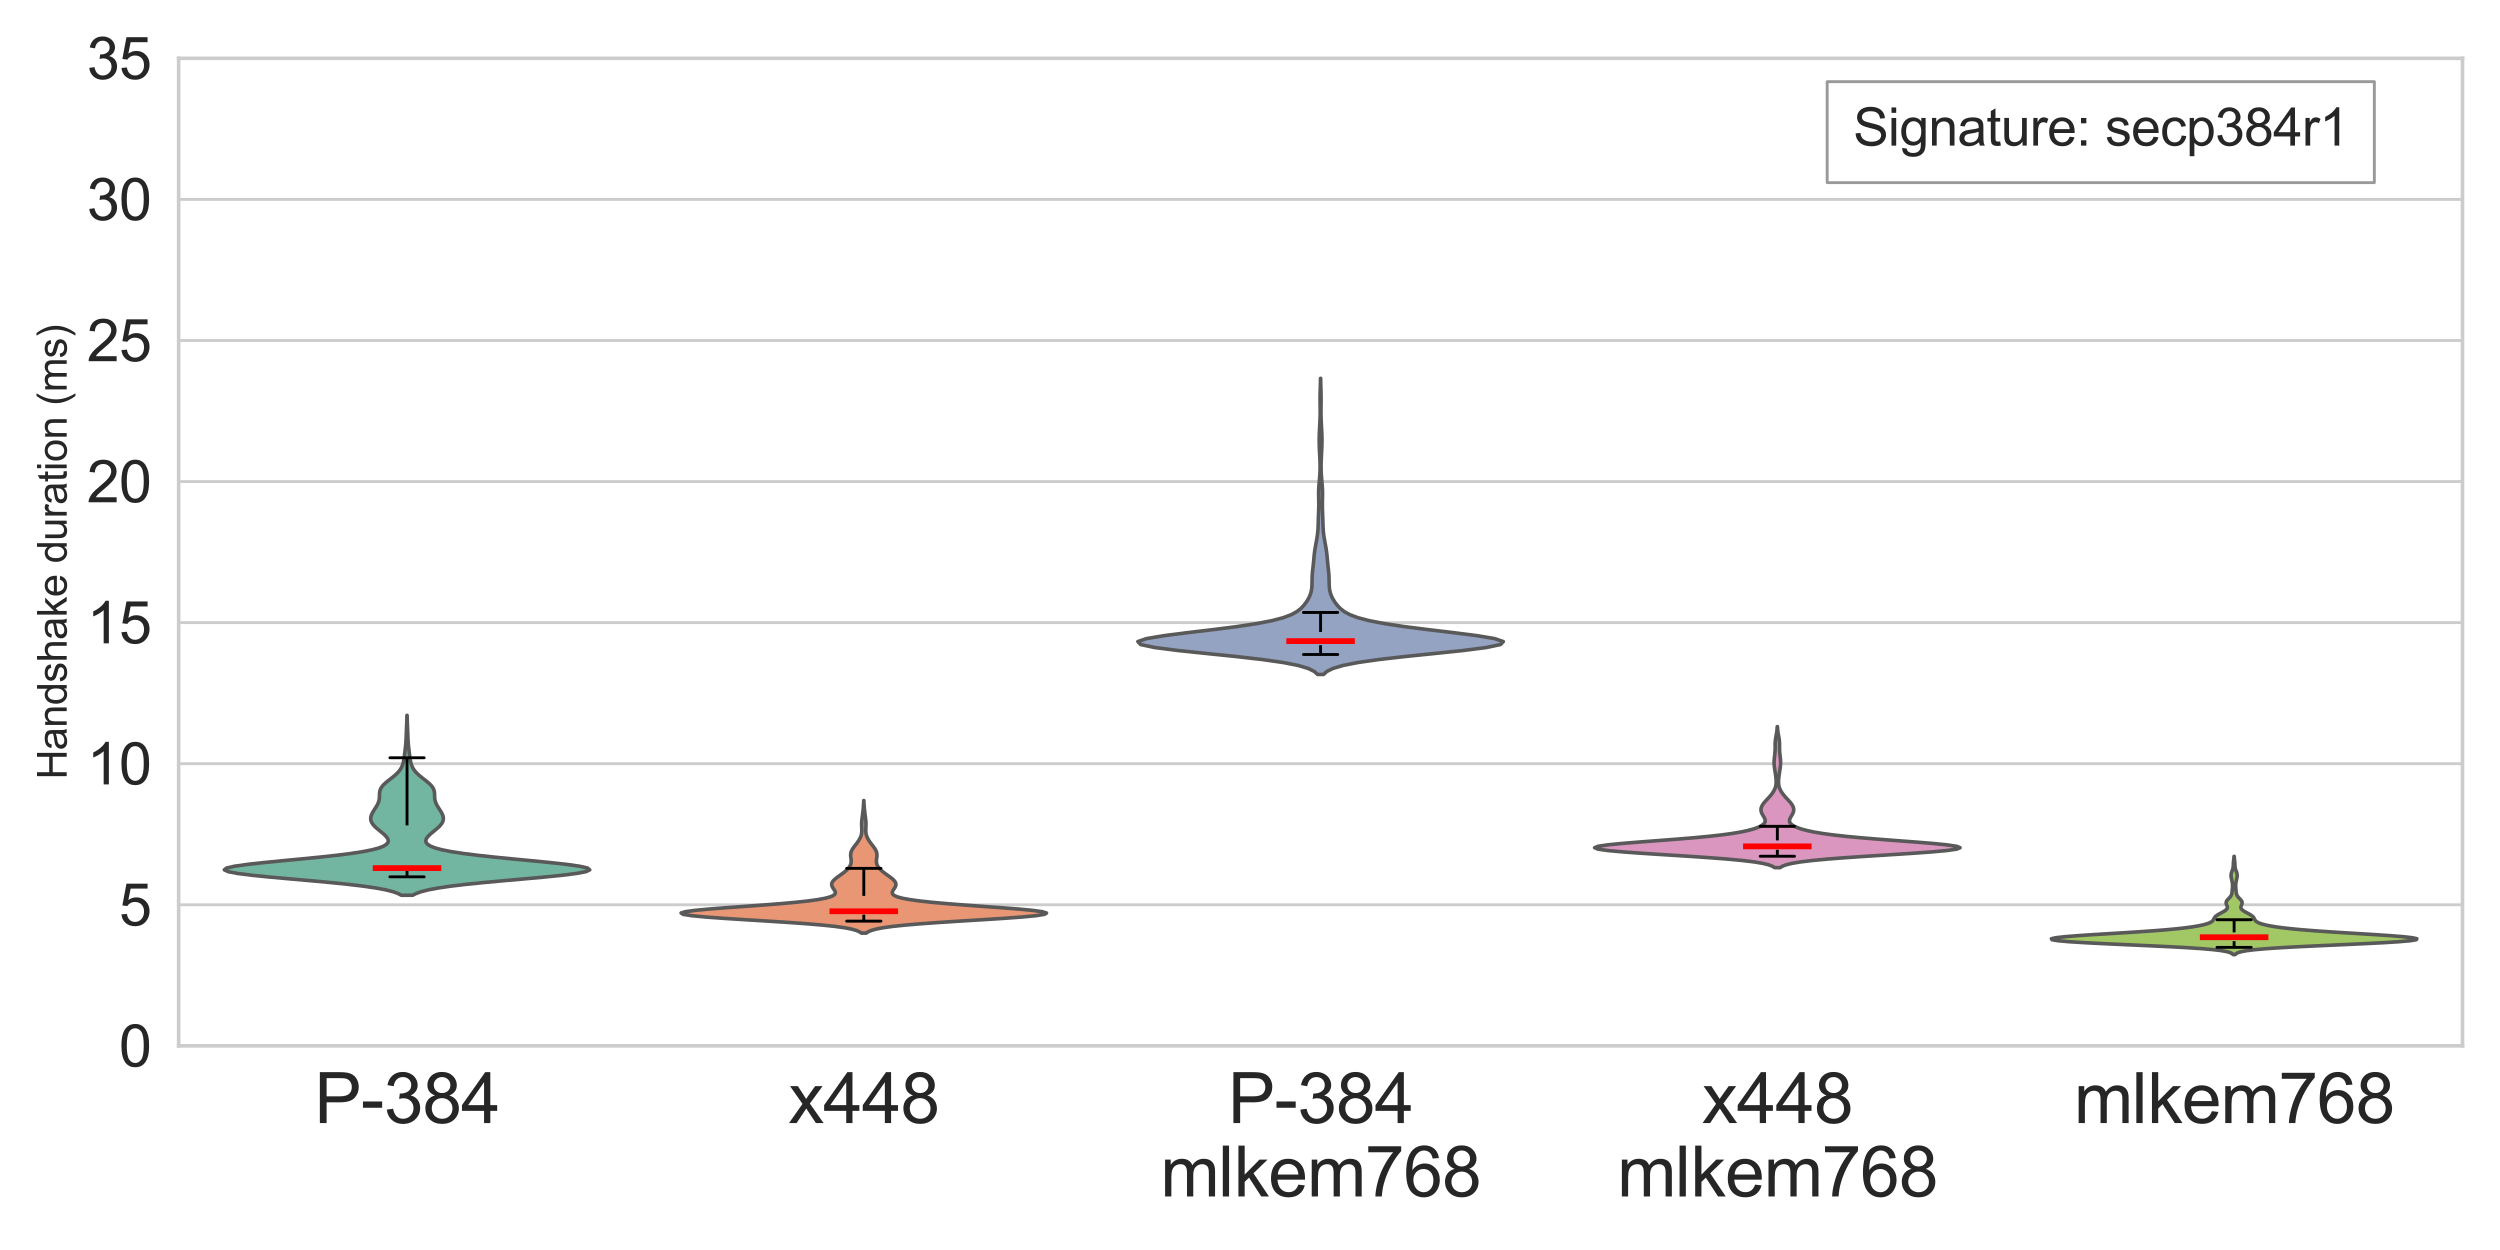 <?xml version="1.0" encoding="utf-8" standalone="no"?>
<!DOCTYPE svg PUBLIC "-//W3C//DTD SVG 1.1//EN"
  "http://www.w3.org/Graphics/SVG/1.1/DTD/svg11.dtd">
<svg xmlns:xlink="http://www.w3.org/1999/xlink" width="864pt" height="432pt" viewBox="0 0 864 432" xmlns="http://www.w3.org/2000/svg" version="1.1">
 <defs>
  <style type="text/css">*{stroke-linejoin: round; stroke-linecap: butt}</style>
 </defs>
 <g id="figure_1">
  <g id="patch_1">
   <path d="M 0 432 
L 864 432 
L 864 0 
L 0 0 
z
" style="fill: #ffffff"/>
  </g>
  <g id="axes_1">
   <g id="patch_2">
    <path d="M 61.74 361.444 
L 851.04 361.444 
L 851.04 20.16 
L 61.74 20.16 
z
" style="fill: #ffffff"/>
   </g>
   <g id="matplotlib.axis_1">
    <g id="xtick_1">
     <g id="text_1">
      <!-- P-384 -->
      <g style="fill: #262626" transform="translate(108.651 388.123) scale(0.24 -0.24)">
       <defs>
        <path id="ArialMT-50" d="M 494 0 
L 494 4581 
L 2222 4581 
Q 2678 4581 2919 4538 
Q 3256 4481 3484 4323 
Q 3713 4166 3852 3881 
Q 3991 3597 3991 3256 
Q 3991 2672 3619 2267 
Q 3247 1863 2275 1863 
L 1100 1863 
L 1100 0 
L 494 0 
z
M 1100 2403 
L 2284 2403 
Q 2872 2403 3119 2622 
Q 3366 2841 3366 3238 
Q 3366 3525 3220 3729 
Q 3075 3934 2838 4000 
Q 2684 4041 2272 4041 
L 1100 4041 
L 1100 2403 
z
" transform="scale(0.016)"/>
        <path id="ArialMT-2d" d="M 203 1375 
L 203 1941 
L 1931 1941 
L 1931 1375 
L 203 1375 
z
" transform="scale(0.016)"/>
        <path id="ArialMT-33" d="M 269 1209 
L 831 1284 
Q 928 806 1161 595 
Q 1394 384 1728 384 
Q 2125 384 2398 659 
Q 2672 934 2672 1341 
Q 2672 1728 2419 1979 
Q 2166 2231 1775 2231 
Q 1616 2231 1378 2169 
L 1441 2663 
Q 1497 2656 1531 2656 
Q 1891 2656 2178 2843 
Q 2466 3031 2466 3422 
Q 2466 3731 2256 3934 
Q 2047 4138 1716 4138 
Q 1388 4138 1169 3931 
Q 950 3725 888 3313 
L 325 3413 
Q 428 3978 793 4289 
Q 1159 4600 1703 4600 
Q 2078 4600 2393 4439 
Q 2709 4278 2876 4000 
Q 3044 3722 3044 3409 
Q 3044 3113 2884 2869 
Q 2725 2625 2413 2481 
Q 2819 2388 3044 2092 
Q 3269 1797 3269 1353 
Q 3269 753 2831 336 
Q 2394 -81 1725 -81 
Q 1122 -81 723 278 
Q 325 638 269 1209 
z
" transform="scale(0.016)"/>
        <path id="ArialMT-38" d="M 1131 2484 
Q 781 2613 612 2850 
Q 444 3088 444 3419 
Q 444 3919 803 4259 
Q 1163 4600 1759 4600 
Q 2359 4600 2725 4251 
Q 3091 3903 3091 3403 
Q 3091 3084 2923 2848 
Q 2756 2613 2416 2484 
Q 2838 2347 3058 2040 
Q 3278 1734 3278 1309 
Q 3278 722 2862 322 
Q 2447 -78 1769 -78 
Q 1091 -78 675 323 
Q 259 725 259 1325 
Q 259 1772 486 2073 
Q 713 2375 1131 2484 
z
M 1019 3438 
Q 1019 3113 1228 2906 
Q 1438 2700 1772 2700 
Q 2097 2700 2305 2904 
Q 2513 3109 2513 3406 
Q 2513 3716 2298 3927 
Q 2084 4138 1766 4138 
Q 1444 4138 1231 3931 
Q 1019 3725 1019 3438 
z
M 838 1322 
Q 838 1081 952 856 
Q 1066 631 1291 507 
Q 1516 384 1775 384 
Q 2178 384 2440 643 
Q 2703 903 2703 1303 
Q 2703 1709 2433 1975 
Q 2163 2241 1756 2241 
Q 1359 2241 1098 1978 
Q 838 1716 838 1322 
z
" transform="scale(0.016)"/>
        <path id="ArialMT-34" d="M 2069 0 
L 2069 1097 
L 81 1097 
L 81 1613 
L 2172 4581 
L 2631 4581 
L 2631 1613 
L 3250 1613 
L 3250 1097 
L 2631 1097 
L 2631 0 
L 2069 0 
z
M 2069 1613 
L 2069 3678 
L 634 1613 
L 2069 1613 
z
" transform="scale(0.016)"/>
       </defs>
       <use xlink:href="#ArialMT-50"/>
       <use xlink:href="#ArialMT-2d" transform="translate(66.699 0)"/>
       <use xlink:href="#ArialMT-33" transform="translate(100 0)"/>
       <use xlink:href="#ArialMT-38" transform="translate(155.615 0)"/>
       <use xlink:href="#ArialMT-34" transform="translate(211.23 0)"/>
      </g>
     </g>
    </g>
    <g id="xtick_2">
     <g id="text_2">
      <!-- x448 -->
      <g style="fill: #262626" transform="translate(272.511 388.123) scale(0.24 -0.24)">
       <defs>
        <path id="ArialMT-78" d="M 47 0 
L 1259 1725 
L 138 3319 
L 841 3319 
L 1350 2541 
Q 1494 2319 1581 2169 
Q 1719 2375 1834 2534 
L 2394 3319 
L 3066 3319 
L 1919 1756 
L 3153 0 
L 2463 0 
L 1781 1031 
L 1600 1309 
L 728 0 
L 47 0 
z
" transform="scale(0.016)"/>
       </defs>
       <use xlink:href="#ArialMT-78"/>
       <use xlink:href="#ArialMT-34" transform="translate(50 0)"/>
       <use xlink:href="#ArialMT-34" transform="translate(105.615 0)"/>
       <use xlink:href="#ArialMT-38" transform="translate(161.23 0)"/>
      </g>
     </g>
    </g>
    <g id="xtick_3">
     <g id="text_3">
      <!-- P-384 -->
      <g style="fill: #262626" transform="translate(424.371 388.123) scale(0.24 -0.24)">
       <use xlink:href="#ArialMT-50"/>
       <use xlink:href="#ArialMT-2d" transform="translate(66.699 0)"/>
       <use xlink:href="#ArialMT-33" transform="translate(100 0)"/>
       <use xlink:href="#ArialMT-38" transform="translate(155.615 0)"/>
       <use xlink:href="#ArialMT-34" transform="translate(211.23 0)"/>
      </g>
      <!-- mlkem768 -->
      <g style="fill: #262626" transform="translate(401.04 413.507) scale(0.24 -0.24)">
       <defs>
        <path id="ArialMT-6d" d="M 422 0 
L 422 3319 
L 925 3319 
L 925 2853 
Q 1081 3097 1340 3245 
Q 1600 3394 1931 3394 
Q 2300 3394 2536 3241 
Q 2772 3088 2869 2813 
Q 3263 3394 3894 3394 
Q 4388 3394 4653 3120 
Q 4919 2847 4919 2278 
L 4919 0 
L 4359 0 
L 4359 2091 
Q 4359 2428 4304 2576 
Q 4250 2725 4106 2815 
Q 3963 2906 3769 2906 
Q 3419 2906 3187 2673 
Q 2956 2441 2956 1928 
L 2956 0 
L 2394 0 
L 2394 2156 
Q 2394 2531 2256 2718 
Q 2119 2906 1806 2906 
Q 1569 2906 1367 2781 
Q 1166 2656 1075 2415 
Q 984 2175 984 1722 
L 984 0 
L 422 0 
z
" transform="scale(0.016)"/>
        <path id="ArialMT-6c" d="M 409 0 
L 409 4581 
L 972 4581 
L 972 0 
L 409 0 
z
" transform="scale(0.016)"/>
        <path id="ArialMT-6b" d="M 425 0 
L 425 4581 
L 988 4581 
L 988 1969 
L 2319 3319 
L 3047 3319 
L 1778 2088 
L 3175 0 
L 2481 0 
L 1384 1697 
L 988 1316 
L 988 0 
L 425 0 
z
" transform="scale(0.016)"/>
        <path id="ArialMT-65" d="M 2694 1069 
L 3275 997 
Q 3138 488 2766 206 
Q 2394 -75 1816 -75 
Q 1088 -75 661 373 
Q 234 822 234 1631 
Q 234 2469 665 2931 
Q 1097 3394 1784 3394 
Q 2450 3394 2872 2941 
Q 3294 2488 3294 1666 
Q 3294 1616 3291 1516 
L 816 1516 
Q 847 969 1125 678 
Q 1403 388 1819 388 
Q 2128 388 2347 550 
Q 2566 713 2694 1069 
z
M 847 1978 
L 2700 1978 
Q 2663 2397 2488 2606 
Q 2219 2931 1791 2931 
Q 1403 2931 1139 2672 
Q 875 2413 847 1978 
z
" transform="scale(0.016)"/>
        <path id="ArialMT-37" d="M 303 3981 
L 303 4522 
L 3269 4522 
L 3269 4084 
Q 2831 3619 2401 2847 
Q 1972 2075 1738 1259 
Q 1569 684 1522 0 
L 944 0 
Q 953 541 1156 1306 
Q 1359 2072 1739 2783 
Q 2119 3494 2547 3981 
L 303 3981 
z
" transform="scale(0.016)"/>
        <path id="ArialMT-36" d="M 3184 3459 
L 2625 3416 
Q 2550 3747 2413 3897 
Q 2184 4138 1850 4138 
Q 1581 4138 1378 3988 
Q 1113 3794 959 3422 
Q 806 3050 800 2363 
Q 1003 2672 1297 2822 
Q 1591 2972 1913 2972 
Q 2475 2972 2870 2558 
Q 3266 2144 3266 1488 
Q 3266 1056 3080 686 
Q 2894 316 2569 119 
Q 2244 -78 1831 -78 
Q 1128 -78 684 439 
Q 241 956 241 2144 
Q 241 3472 731 4075 
Q 1159 4600 1884 4600 
Q 2425 4600 2770 4297 
Q 3116 3994 3184 3459 
z
M 888 1484 
Q 888 1194 1011 928 
Q 1134 663 1356 523 
Q 1578 384 1822 384 
Q 2178 384 2434 671 
Q 2691 959 2691 1453 
Q 2691 1928 2437 2201 
Q 2184 2475 1800 2475 
Q 1419 2475 1153 2201 
Q 888 1928 888 1484 
z
" transform="scale(0.016)"/>
       </defs>
       <use xlink:href="#ArialMT-6d"/>
       <use xlink:href="#ArialMT-6c" transform="translate(83.301 0)"/>
       <use xlink:href="#ArialMT-6b" transform="translate(105.518 0)"/>
       <use xlink:href="#ArialMT-65" transform="translate(155.518 0)"/>
       <use xlink:href="#ArialMT-6d" transform="translate(211.133 0)"/>
       <use xlink:href="#ArialMT-37" transform="translate(294.434 0)"/>
       <use xlink:href="#ArialMT-36" transform="translate(350.049 0)"/>
       <use xlink:href="#ArialMT-38" transform="translate(405.664 0)"/>
      </g>
     </g>
    </g>
    <g id="xtick_4">
     <g id="text_4">
      <!-- x448 -->
      <g style="fill: #262626" transform="translate(588.231 388.123) scale(0.24 -0.24)">
       <use xlink:href="#ArialMT-78"/>
       <use xlink:href="#ArialMT-34" transform="translate(50 0)"/>
       <use xlink:href="#ArialMT-34" transform="translate(105.615 0)"/>
       <use xlink:href="#ArialMT-38" transform="translate(161.23 0)"/>
      </g>
      <!-- mlkem768 -->
      <g style="fill: #262626" transform="translate(558.9 413.507) scale(0.24 -0.24)">
       <use xlink:href="#ArialMT-6d"/>
       <use xlink:href="#ArialMT-6c" transform="translate(83.301 0)"/>
       <use xlink:href="#ArialMT-6b" transform="translate(105.518 0)"/>
       <use xlink:href="#ArialMT-65" transform="translate(155.518 0)"/>
       <use xlink:href="#ArialMT-6d" transform="translate(211.133 0)"/>
       <use xlink:href="#ArialMT-37" transform="translate(294.434 0)"/>
       <use xlink:href="#ArialMT-36" transform="translate(350.049 0)"/>
       <use xlink:href="#ArialMT-38" transform="translate(405.664 0)"/>
      </g>
     </g>
    </g>
    <g id="xtick_5">
     <g id="text_5">
      <!-- mlkem768 -->
      <g style="fill: #262626" transform="translate(716.76 388.123) scale(0.24 -0.24)">
       <use xlink:href="#ArialMT-6d"/>
       <use xlink:href="#ArialMT-6c" transform="translate(83.301 0)"/>
       <use xlink:href="#ArialMT-6b" transform="translate(105.518 0)"/>
       <use xlink:href="#ArialMT-65" transform="translate(155.518 0)"/>
       <use xlink:href="#ArialMT-6d" transform="translate(211.133 0)"/>
       <use xlink:href="#ArialMT-37" transform="translate(294.434 0)"/>
       <use xlink:href="#ArialMT-36" transform="translate(350.049 0)"/>
       <use xlink:href="#ArialMT-38" transform="translate(405.664 0)"/>
      </g>
     </g>
    </g>
   </g>
   <g id="matplotlib.axis_2">
    <g id="ytick_1">
     <g id="line2d_1">
      <path d="M 61.74 361.444 
L 851.04 361.444 
" clip-path="url(#peac03cb479)" style="fill: none; stroke: #cccccc; stroke-linecap: round"/>
     </g>
     <g id="text_6">
      <!-- 0 -->
      <g style="fill: #262626" transform="translate(41.118 368.602) scale(0.2 -0.2)">
       <defs>
        <path id="ArialMT-30" d="M 266 2259 
Q 266 3072 433 3567 
Q 600 4063 929 4331 
Q 1259 4600 1759 4600 
Q 2128 4600 2406 4451 
Q 2684 4303 2865 4023 
Q 3047 3744 3150 3342 
Q 3253 2941 3253 2259 
Q 3253 1453 3087 958 
Q 2922 463 2592 192 
Q 2263 -78 1759 -78 
Q 1097 -78 719 397 
Q 266 969 266 2259 
z
M 844 2259 
Q 844 1131 1108 757 
Q 1372 384 1759 384 
Q 2147 384 2411 759 
Q 2675 1134 2675 2259 
Q 2675 3391 2411 3762 
Q 2147 4134 1753 4134 
Q 1366 4134 1134 3806 
Q 844 3388 844 2259 
z
" transform="scale(0.016)"/>
       </defs>
       <use xlink:href="#ArialMT-30"/>
      </g>
     </g>
    </g>
    <g id="ytick_2">
     <g id="line2d_2">
      <path d="M 61.74 312.689 
L 851.04 312.689 
" clip-path="url(#peac03cb479)" style="fill: none; stroke: #cccccc; stroke-linecap: round"/>
     </g>
     <g id="text_7">
      <!-- 5 -->
      <g style="fill: #262626" transform="translate(41.118 319.847) scale(0.2 -0.2)">
       <defs>
        <path id="ArialMT-35" d="M 266 1200 
L 856 1250 
Q 922 819 1161 601 
Q 1400 384 1738 384 
Q 2144 384 2425 690 
Q 2706 997 2706 1503 
Q 2706 1984 2436 2262 
Q 2166 2541 1728 2541 
Q 1456 2541 1237 2417 
Q 1019 2294 894 2097 
L 366 2166 
L 809 4519 
L 3088 4519 
L 3088 3981 
L 1259 3981 
L 1013 2750 
Q 1425 3038 1878 3038 
Q 2478 3038 2890 2622 
Q 3303 2206 3303 1553 
Q 3303 931 2941 478 
Q 2500 -78 1738 -78 
Q 1113 -78 717 272 
Q 322 622 266 1200 
z
" transform="scale(0.016)"/>
       </defs>
       <use xlink:href="#ArialMT-35"/>
      </g>
     </g>
    </g>
    <g id="ytick_3">
     <g id="line2d_3">
      <path d="M 61.74 263.934 
L 851.04 263.934 
" clip-path="url(#peac03cb479)" style="fill: none; stroke: #cccccc; stroke-linecap: round"/>
     </g>
     <g id="text_8">
      <!-- 10 -->
      <g style="fill: #262626" transform="translate(29.996 271.092) scale(0.2 -0.2)">
       <defs>
        <path id="ArialMT-31" d="M 2384 0 
L 1822 0 
L 1822 3584 
Q 1619 3391 1289 3197 
Q 959 3003 697 2906 
L 697 3450 
Q 1169 3672 1522 3987 
Q 1875 4303 2022 4600 
L 2384 4600 
L 2384 0 
z
" transform="scale(0.016)"/>
       </defs>
       <use xlink:href="#ArialMT-31"/>
       <use xlink:href="#ArialMT-30" transform="translate(55.615 0)"/>
      </g>
     </g>
    </g>
    <g id="ytick_4">
     <g id="line2d_4">
      <path d="M 61.74 215.179 
L 851.04 215.179 
" clip-path="url(#peac03cb479)" style="fill: none; stroke: #cccccc; stroke-linecap: round"/>
     </g>
     <g id="text_9">
      <!-- 15 -->
      <g style="fill: #262626" transform="translate(29.996 222.337) scale(0.2 -0.2)">
       <use xlink:href="#ArialMT-31"/>
       <use xlink:href="#ArialMT-35" transform="translate(55.615 0)"/>
      </g>
     </g>
    </g>
    <g id="ytick_5">
     <g id="line2d_5">
      <path d="M 61.74 166.425 
L 851.04 166.425 
" clip-path="url(#peac03cb479)" style="fill: none; stroke: #cccccc; stroke-linecap: round"/>
     </g>
     <g id="text_10">
      <!-- 20 -->
      <g style="fill: #262626" transform="translate(29.996 173.582) scale(0.2 -0.2)">
       <defs>
        <path id="ArialMT-32" d="M 3222 541 
L 3222 0 
L 194 0 
Q 188 203 259 391 
Q 375 700 629 1000 
Q 884 1300 1366 1694 
Q 2113 2306 2375 2664 
Q 2638 3022 2638 3341 
Q 2638 3675 2398 3904 
Q 2159 4134 1775 4134 
Q 1369 4134 1125 3890 
Q 881 3647 878 3216 
L 300 3275 
Q 359 3922 746 4261 
Q 1134 4600 1788 4600 
Q 2447 4600 2831 4234 
Q 3216 3869 3216 3328 
Q 3216 3053 3103 2787 
Q 2991 2522 2730 2228 
Q 2469 1934 1863 1422 
Q 1356 997 1212 845 
Q 1069 694 975 541 
L 3222 541 
z
" transform="scale(0.016)"/>
       </defs>
       <use xlink:href="#ArialMT-32"/>
       <use xlink:href="#ArialMT-30" transform="translate(55.615 0)"/>
      </g>
     </g>
    </g>
    <g id="ytick_6">
     <g id="line2d_6">
      <path d="M 61.74 117.67 
L 851.04 117.67 
" clip-path="url(#peac03cb479)" style="fill: none; stroke: #cccccc; stroke-linecap: round"/>
     </g>
     <g id="text_11">
      <!-- 25 -->
      <g style="fill: #262626" transform="translate(29.996 124.828) scale(0.2 -0.2)">
       <use xlink:href="#ArialMT-32"/>
       <use xlink:href="#ArialMT-35" transform="translate(55.615 0)"/>
      </g>
     </g>
    </g>
    <g id="ytick_7">
     <g id="line2d_7">
      <path d="M 61.74 68.915 
L 851.04 68.915 
" clip-path="url(#peac03cb479)" style="fill: none; stroke: #cccccc; stroke-linecap: round"/>
     </g>
     <g id="text_12">
      <!-- 30 -->
      <g style="fill: #262626" transform="translate(29.996 76.073) scale(0.2 -0.2)">
       <use xlink:href="#ArialMT-33"/>
       <use xlink:href="#ArialMT-30" transform="translate(55.615 0)"/>
      </g>
     </g>
    </g>
    <g id="ytick_8">
     <g id="line2d_8">
      <path d="M 61.74 20.16 
L 851.04 20.16 
" clip-path="url(#peac03cb479)" style="fill: none; stroke: #cccccc; stroke-linecap: round"/>
     </g>
     <g id="text_13">
      <!-- 35 -->
      <g style="fill: #262626" transform="translate(29.996 27.318) scale(0.2 -0.2)">
       <use xlink:href="#ArialMT-33"/>
       <use xlink:href="#ArialMT-35" transform="translate(55.615 0)"/>
      </g>
     </g>
    </g>
    <g id="text_14">
     <!-- Handshake duration (ms) -->
     <g style="fill: #262626" transform="translate(23.05 269.389) rotate(-90) scale(0.14 -0.14)">
      <defs>
       <path id="ArialMT-48" d="M 513 0 
L 513 4581 
L 1119 4581 
L 1119 2700 
L 3500 2700 
L 3500 4581 
L 4106 4581 
L 4106 0 
L 3500 0 
L 3500 2159 
L 1119 2159 
L 1119 0 
L 513 0 
z
" transform="scale(0.016)"/>
       <path id="ArialMT-61" d="M 2588 409 
Q 2275 144 1986 34 
Q 1697 -75 1366 -75 
Q 819 -75 525 192 
Q 231 459 231 875 
Q 231 1119 342 1320 
Q 453 1522 633 1644 
Q 813 1766 1038 1828 
Q 1203 1872 1538 1913 
Q 2219 1994 2541 2106 
Q 2544 2222 2544 2253 
Q 2544 2597 2384 2738 
Q 2169 2928 1744 2928 
Q 1347 2928 1158 2789 
Q 969 2650 878 2297 
L 328 2372 
Q 403 2725 575 2942 
Q 747 3159 1072 3276 
Q 1397 3394 1825 3394 
Q 2250 3394 2515 3294 
Q 2781 3194 2906 3042 
Q 3031 2891 3081 2659 
Q 3109 2516 3109 2141 
L 3109 1391 
Q 3109 606 3145 398 
Q 3181 191 3288 0 
L 2700 0 
Q 2613 175 2588 409 
z
M 2541 1666 
Q 2234 1541 1622 1453 
Q 1275 1403 1131 1340 
Q 988 1278 909 1158 
Q 831 1038 831 891 
Q 831 666 1001 516 
Q 1172 366 1500 366 
Q 1825 366 2078 508 
Q 2331 650 2450 897 
Q 2541 1088 2541 1459 
L 2541 1666 
z
" transform="scale(0.016)"/>
       <path id="ArialMT-6e" d="M 422 0 
L 422 3319 
L 928 3319 
L 928 2847 
Q 1294 3394 1984 3394 
Q 2284 3394 2536 3286 
Q 2788 3178 2913 3003 
Q 3038 2828 3088 2588 
Q 3119 2431 3119 2041 
L 3119 0 
L 2556 0 
L 2556 2019 
Q 2556 2363 2490 2533 
Q 2425 2703 2258 2804 
Q 2091 2906 1866 2906 
Q 1506 2906 1245 2678 
Q 984 2450 984 1813 
L 984 0 
L 422 0 
z
" transform="scale(0.016)"/>
       <path id="ArialMT-64" d="M 2575 0 
L 2575 419 
Q 2259 -75 1647 -75 
Q 1250 -75 917 144 
Q 584 363 401 755 
Q 219 1147 219 1656 
Q 219 2153 384 2558 
Q 550 2963 881 3178 
Q 1213 3394 1622 3394 
Q 1922 3394 2156 3267 
Q 2391 3141 2538 2938 
L 2538 4581 
L 3097 4581 
L 3097 0 
L 2575 0 
z
M 797 1656 
Q 797 1019 1065 703 
Q 1334 388 1700 388 
Q 2069 388 2326 689 
Q 2584 991 2584 1609 
Q 2584 2291 2321 2609 
Q 2059 2928 1675 2928 
Q 1300 2928 1048 2622 
Q 797 2316 797 1656 
z
" transform="scale(0.016)"/>
       <path id="ArialMT-73" d="M 197 991 
L 753 1078 
Q 800 744 1014 566 
Q 1228 388 1613 388 
Q 2000 388 2187 545 
Q 2375 703 2375 916 
Q 2375 1106 2209 1216 
Q 2094 1291 1634 1406 
Q 1016 1563 777 1677 
Q 538 1791 414 1992 
Q 291 2194 291 2438 
Q 291 2659 392 2848 
Q 494 3038 669 3163 
Q 800 3259 1026 3326 
Q 1253 3394 1513 3394 
Q 1903 3394 2198 3281 
Q 2494 3169 2634 2976 
Q 2775 2784 2828 2463 
L 2278 2388 
Q 2241 2644 2061 2787 
Q 1881 2931 1553 2931 
Q 1166 2931 1000 2803 
Q 834 2675 834 2503 
Q 834 2394 903 2306 
Q 972 2216 1119 2156 
Q 1203 2125 1616 2013 
Q 2213 1853 2448 1751 
Q 2684 1650 2818 1456 
Q 2953 1263 2953 975 
Q 2953 694 2789 445 
Q 2625 197 2315 61 
Q 2006 -75 1616 -75 
Q 969 -75 630 194 
Q 291 463 197 991 
z
" transform="scale(0.016)"/>
       <path id="ArialMT-68" d="M 422 0 
L 422 4581 
L 984 4581 
L 984 2938 
Q 1378 3394 1978 3394 
Q 2347 3394 2619 3248 
Q 2891 3103 3008 2847 
Q 3125 2591 3125 2103 
L 3125 0 
L 2563 0 
L 2563 2103 
Q 2563 2525 2380 2717 
Q 2197 2909 1863 2909 
Q 1613 2909 1392 2779 
Q 1172 2650 1078 2428 
Q 984 2206 984 1816 
L 984 0 
L 422 0 
z
" transform="scale(0.016)"/>
       <path id="ArialMT-20" transform="scale(0.016)"/>
       <path id="ArialMT-75" d="M 2597 0 
L 2597 488 
Q 2209 -75 1544 -75 
Q 1250 -75 995 37 
Q 741 150 617 320 
Q 494 491 444 738 
Q 409 903 409 1263 
L 409 3319 
L 972 3319 
L 972 1478 
Q 972 1038 1006 884 
Q 1059 663 1231 536 
Q 1403 409 1656 409 
Q 1909 409 2131 539 
Q 2353 669 2445 892 
Q 2538 1116 2538 1541 
L 2538 3319 
L 3100 3319 
L 3100 0 
L 2597 0 
z
" transform="scale(0.016)"/>
       <path id="ArialMT-72" d="M 416 0 
L 416 3319 
L 922 3319 
L 922 2816 
Q 1116 3169 1280 3281 
Q 1444 3394 1641 3394 
Q 1925 3394 2219 3213 
L 2025 2691 
Q 1819 2813 1613 2813 
Q 1428 2813 1281 2702 
Q 1134 2591 1072 2394 
Q 978 2094 978 1738 
L 978 0 
L 416 0 
z
" transform="scale(0.016)"/>
       <path id="ArialMT-74" d="M 1650 503 
L 1731 6 
Q 1494 -44 1306 -44 
Q 1000 -44 831 53 
Q 663 150 594 308 
Q 525 466 525 972 
L 525 2881 
L 113 2881 
L 113 3319 
L 525 3319 
L 525 4141 
L 1084 4478 
L 1084 3319 
L 1650 3319 
L 1650 2881 
L 1084 2881 
L 1084 941 
Q 1084 700 1114 631 
Q 1144 563 1211 522 
Q 1278 481 1403 481 
Q 1497 481 1650 503 
z
" transform="scale(0.016)"/>
       <path id="ArialMT-69" d="M 425 3934 
L 425 4581 
L 988 4581 
L 988 3934 
L 425 3934 
z
M 425 0 
L 425 3319 
L 988 3319 
L 988 0 
L 425 0 
z
" transform="scale(0.016)"/>
       <path id="ArialMT-6f" d="M 213 1659 
Q 213 2581 725 3025 
Q 1153 3394 1769 3394 
Q 2453 3394 2887 2945 
Q 3322 2497 3322 1706 
Q 3322 1066 3130 698 
Q 2938 331 2570 128 
Q 2203 -75 1769 -75 
Q 1072 -75 642 372 
Q 213 819 213 1659 
z
M 791 1659 
Q 791 1022 1069 705 
Q 1347 388 1769 388 
Q 2188 388 2466 706 
Q 2744 1025 2744 1678 
Q 2744 2294 2464 2611 
Q 2184 2928 1769 2928 
Q 1347 2928 1069 2612 
Q 791 2297 791 1659 
z
" transform="scale(0.016)"/>
       <path id="ArialMT-28" d="M 1497 -1347 
Q 1031 -759 709 28 
Q 388 816 388 1659 
Q 388 2403 628 3084 
Q 909 3875 1497 4659 
L 1900 4659 
Q 1522 4009 1400 3731 
Q 1209 3300 1100 2831 
Q 966 2247 966 1656 
Q 966 153 1900 -1347 
L 1497 -1347 
z
" transform="scale(0.016)"/>
       <path id="ArialMT-29" d="M 791 -1347 
L 388 -1347 
Q 1322 153 1322 1656 
Q 1322 2244 1188 2822 
Q 1081 3291 891 3722 
Q 769 4003 388 4659 
L 791 4659 
Q 1378 3875 1659 3084 
Q 1900 2403 1900 1659 
Q 1900 816 1576 28 
Q 1253 -759 791 -1347 
z
" transform="scale(0.016)"/>
      </defs>
      <use xlink:href="#ArialMT-48"/>
      <use xlink:href="#ArialMT-61" transform="translate(72.217 0)"/>
      <use xlink:href="#ArialMT-6e" transform="translate(127.832 0)"/>
      <use xlink:href="#ArialMT-64" transform="translate(183.447 0)"/>
      <use xlink:href="#ArialMT-73" transform="translate(239.062 0)"/>
      <use xlink:href="#ArialMT-68" transform="translate(289.062 0)"/>
      <use xlink:href="#ArialMT-61" transform="translate(344.678 0)"/>
      <use xlink:href="#ArialMT-6b" transform="translate(400.293 0)"/>
      <use xlink:href="#ArialMT-65" transform="translate(450.293 0)"/>
      <use xlink:href="#ArialMT-20" transform="translate(505.908 0)"/>
      <use xlink:href="#ArialMT-64" transform="translate(533.691 0)"/>
      <use xlink:href="#ArialMT-75" transform="translate(589.307 0)"/>
      <use xlink:href="#ArialMT-72" transform="translate(644.922 0)"/>
      <use xlink:href="#ArialMT-61" transform="translate(678.223 0)"/>
      <use xlink:href="#ArialMT-74" transform="translate(733.838 0)"/>
      <use xlink:href="#ArialMT-69" transform="translate(761.621 0)"/>
      <use xlink:href="#ArialMT-6f" transform="translate(783.838 0)"/>
      <use xlink:href="#ArialMT-6e" transform="translate(839.453 0)"/>
      <use xlink:href="#ArialMT-20" transform="translate(895.068 0)"/>
      <use xlink:href="#ArialMT-28" transform="translate(922.852 0)"/>
      <use xlink:href="#ArialMT-6d" transform="translate(956.152 0)"/>
      <use xlink:href="#ArialMT-73" transform="translate(1039.453 0)"/>
      <use xlink:href="#ArialMT-29" transform="translate(1089.453 0)"/>
     </g>
    </g>
   </g>
   <g id="FillBetweenPolyCollection_1">
    <defs>
     <path id="m9e1bf28dd8" d="M 142.625 -122.59 
L 138.715 -122.59 
L 137.511 -123.218 
L 135.748 -123.846 
L 133.271 -124.474 
L 129.939 -125.102 
L 125.655 -125.731 
L 120.397 -126.359 
L 114.254 -126.987 
L 107.447 -127.615 
L 100.336 -128.243 
L 93.391 -128.871 
L 87.152 -129.499 
L 82.151 -130.128 
L 78.842 -130.756 
L 77.526 -131.384 
L 78.305 -132.012 
L 81.067 -132.64 
L 85.506 -133.268 
L 91.177 -133.896 
L 97.564 -134.525 
L 104.156 -135.153 
L 110.507 -135.781 
L 116.279 -136.409 
L 121.256 -137.037 
L 125.339 -137.665 
L 128.525 -138.293 
L 130.882 -138.922 
L 132.512 -139.55 
L 133.535 -140.178 
L 134.064 -140.806 
L 134.202 -141.434 
L 134.034 -142.062 
L 133.633 -142.69 
L 133.059 -143.319 
L 132.367 -143.947 
L 131.609 -144.575 
L 130.837 -145.203 
L 130.097 -145.831 
L 129.434 -146.459 
L 128.884 -147.088 
L 128.474 -147.716 
L 128.216 -148.344 
L 128.112 -148.972 
L 128.154 -149.6 
L 128.322 -150.228 
L 128.593 -150.856 
L 128.939 -151.485 
L 129.33 -152.113 
L 129.737 -152.741 
L 130.128 -153.369 
L 130.475 -153.997 
L 130.755 -154.625 
L 130.956 -155.253 
L 131.075 -155.882 
L 131.128 -156.51 
L 131.144 -157.138 
L 131.163 -157.766 
L 131.231 -158.394 
L 131.392 -159.022 
L 131.679 -159.65 
L 132.107 -160.279 
L 132.675 -160.907 
L 133.361 -161.535 
L 134.129 -162.163 
L 134.936 -162.791 
L 135.737 -163.419 
L 136.493 -164.047 
L 137.174 -164.676 
L 137.762 -165.304 
L 138.251 -165.932 
L 138.643 -166.56 
L 138.949 -167.188 
L 139.182 -167.816 
L 139.36 -168.444 
L 139.496 -169.073 
L 139.604 -169.701 
L 139.697 -170.329 
L 139.78 -170.957 
L 139.859 -171.585 
L 139.937 -172.213 
L 140.013 -172.841 
L 140.085 -173.47 
L 140.152 -174.098 
L 140.211 -174.726 
L 140.262 -175.354 
L 140.304 -175.982 
L 140.339 -176.61 
L 140.368 -177.238 
L 140.393 -177.867 
L 140.416 -178.495 
L 140.44 -179.123 
L 140.465 -179.751 
L 140.492 -180.379 
L 140.519 -181.007 
L 140.547 -181.636 
L 140.572 -182.264 
L 140.595 -182.892 
L 140.615 -183.52 
L 140.631 -184.148 
L 140.643 -184.776 
L 140.697 -184.776 
L 140.697 -184.776 
L 140.709 -184.148 
L 140.725 -183.52 
L 140.745 -182.892 
L 140.768 -182.264 
L 140.793 -181.636 
L 140.821 -181.007 
L 140.848 -180.379 
L 140.875 -179.751 
L 140.9 -179.123 
L 140.924 -178.495 
L 140.947 -177.867 
L 140.972 -177.238 
L 141.001 -176.61 
L 141.036 -175.982 
L 141.078 -175.354 
L 141.129 -174.726 
L 141.188 -174.098 
L 141.255 -173.47 
L 141.327 -172.841 
L 141.403 -172.213 
L 141.481 -171.585 
L 141.56 -170.957 
L 141.643 -170.329 
L 141.736 -169.701 
L 141.844 -169.073 
L 141.98 -168.444 
L 142.158 -167.816 
L 142.391 -167.188 
L 142.697 -166.56 
L 143.089 -165.932 
L 143.578 -165.304 
L 144.166 -164.676 
L 144.847 -164.047 
L 145.603 -163.419 
L 146.404 -162.791 
L 147.211 -162.163 
L 147.979 -161.535 
L 148.665 -160.907 
L 149.232 -160.279 
L 149.661 -159.65 
L 149.948 -159.022 
L 150.109 -158.394 
L 150.177 -157.766 
L 150.196 -157.138 
L 150.212 -156.51 
L 150.265 -155.882 
L 150.384 -155.253 
L 150.585 -154.625 
L 150.865 -153.997 
L 151.212 -153.369 
L 151.603 -152.741 
L 152.01 -152.113 
L 152.401 -151.485 
L 152.747 -150.856 
L 153.018 -150.228 
L 153.186 -149.6 
L 153.228 -148.972 
L 153.124 -148.344 
L 152.866 -147.716 
L 152.456 -147.088 
L 151.906 -146.459 
L 151.243 -145.831 
L 150.503 -145.203 
L 149.731 -144.575 
L 148.973 -143.947 
L 148.281 -143.319 
L 147.707 -142.69 
L 147.306 -142.062 
L 147.138 -141.434 
L 147.276 -140.806 
L 147.805 -140.178 
L 148.828 -139.55 
L 150.458 -138.922 
L 152.815 -138.293 
L 156.001 -137.665 
L 160.084 -137.037 
L 165.061 -136.409 
L 170.833 -135.781 
L 177.184 -135.153 
L 183.776 -134.525 
L 190.163 -133.896 
L 195.834 -133.268 
L 200.273 -132.64 
L 203.035 -132.012 
L 203.814 -131.384 
L 202.498 -130.756 
L 199.189 -130.128 
L 194.188 -129.499 
L 187.949 -128.871 
L 181.004 -128.243 
L 173.893 -127.615 
L 167.086 -126.987 
L 160.943 -126.359 
L 155.685 -125.731 
L 151.401 -125.102 
L 148.069 -124.474 
L 145.592 -123.846 
L 143.829 -123.218 
L 142.625 -122.59 
z
" style="stroke: #595959; stroke-width: 1.25"/>
    </defs>
    <g clip-path="url(#peac03cb479)">
     <use xlink:href="#m9e1bf28dd8" x="0" y="432" style="fill: #72b6a1; stroke: #595959; stroke-width: 1.25"/>
    </g>
   </g>
   <g id="FillBetweenPolyCollection_2">
    <defs>
     <path id="m66792d6b29" d="M 299.386 -109.519 
L 297.674 -109.519 
L 297.008 -109.982 
L 295.937 -110.444 
L 294.295 -110.907 
L 291.898 -111.37 
L 288.571 -111.833 
L 284.185 -112.295 
L 278.702 -112.758 
L 272.223 -113.221 
L 265.013 -113.684 
L 257.504 -114.147 
L 250.262 -114.609 
L 243.91 -115.072 
L 239.041 -115.535 
L 236.116 -115.998 
L 235.386 -116.46 
L 236.855 -116.923 
L 240.285 -117.386 
L 245.249 -117.849 
L 251.212 -118.311 
L 257.614 -118.774 
L 263.951 -119.237 
L 269.825 -119.7 
L 274.968 -120.163 
L 279.238 -120.625 
L 282.602 -121.088 
L 285.104 -121.551 
L 286.84 -122.014 
L 287.932 -122.476 
L 288.51 -122.939 
L 288.703 -123.402 
L 288.629 -123.865 
L 288.392 -124.327 
L 288.086 -124.79 
L 287.787 -125.253 
L 287.555 -125.716 
L 287.435 -126.179 
L 287.456 -126.641 
L 287.628 -127.104 
L 287.945 -127.567 
L 288.39 -128.03 
L 288.934 -128.492 
L 289.545 -128.955 
L 290.189 -129.418 
L 290.835 -129.881 
L 291.458 -130.343 
L 292.04 -130.806 
L 292.565 -131.269 
L 293.023 -131.732 
L 293.408 -132.195 
L 293.715 -132.657 
L 293.941 -133.12 
L 294.089 -133.583 
L 294.164 -134.046 
L 294.175 -134.508 
L 294.14 -134.971 
L 294.08 -135.434 
L 294.019 -135.897 
L 293.982 -136.359 
L 293.992 -136.822 
L 294.065 -137.285 
L 294.208 -137.748 
L 294.421 -138.211 
L 294.693 -138.673 
L 295.01 -139.136 
L 295.356 -139.599 
L 295.714 -140.062 
L 296.069 -140.524 
L 296.409 -140.987 
L 296.724 -141.45 
L 297.009 -141.913 
L 297.255 -142.375 
L 297.46 -142.838 
L 297.62 -143.301 
L 297.734 -143.764 
L 297.807 -144.227 
L 297.842 -144.689 
L 297.849 -145.152 
L 297.835 -145.615 
L 297.813 -146.078 
L 297.791 -146.54 
L 297.779 -147.003 
L 297.782 -147.466 
L 297.802 -147.929 
L 297.839 -148.391 
L 297.889 -148.854 
L 297.946 -149.317 
L 298.007 -149.78 
L 298.068 -150.243 
L 298.127 -150.705 
L 298.181 -151.168 
L 298.233 -151.631 
L 298.281 -152.094 
L 298.327 -152.556 
L 298.369 -153.019 
L 298.406 -153.482 
L 298.438 -153.945 
L 298.465 -154.407 
L 298.486 -154.87 
L 298.501 -155.333 
L 298.559 -155.333 
L 298.559 -155.333 
L 298.574 -154.87 
L 298.595 -154.407 
L 298.622 -153.945 
L 298.654 -153.482 
L 298.691 -153.019 
L 298.733 -152.556 
L 298.779 -152.094 
L 298.827 -151.631 
L 298.879 -151.168 
L 298.933 -150.705 
L 298.992 -150.243 
L 299.053 -149.78 
L 299.114 -149.317 
L 299.171 -148.854 
L 299.221 -148.391 
L 299.258 -147.929 
L 299.278 -147.466 
L 299.281 -147.003 
L 299.269 -146.54 
L 299.247 -146.078 
L 299.225 -145.615 
L 299.211 -145.152 
L 299.218 -144.689 
L 299.253 -144.227 
L 299.326 -143.764 
L 299.44 -143.301 
L 299.6 -142.838 
L 299.805 -142.375 
L 300.051 -141.913 
L 300.336 -141.45 
L 300.651 -140.987 
L 300.991 -140.524 
L 301.346 -140.062 
L 301.704 -139.599 
L 302.05 -139.136 
L 302.367 -138.673 
L 302.639 -138.211 
L 302.852 -137.748 
L 302.995 -137.285 
L 303.068 -136.822 
L 303.078 -136.359 
L 303.041 -135.897 
L 302.98 -135.434 
L 302.92 -134.971 
L 302.885 -134.508 
L 302.896 -134.046 
L 302.971 -133.583 
L 303.119 -133.12 
L 303.345 -132.657 
L 303.652 -132.195 
L 304.037 -131.732 
L 304.495 -131.269 
L 305.02 -130.806 
L 305.602 -130.343 
L 306.225 -129.881 
L 306.871 -129.418 
L 307.515 -128.955 
L 308.126 -128.492 
L 308.67 -128.03 
L 309.115 -127.567 
L 309.432 -127.104 
L 309.604 -126.641 
L 309.625 -126.179 
L 309.505 -125.716 
L 309.273 -125.253 
L 308.974 -124.79 
L 308.668 -124.327 
L 308.431 -123.865 
L 308.357 -123.402 
L 308.55 -122.939 
L 309.128 -122.476 
L 310.22 -122.014 
L 311.956 -121.551 
L 314.458 -121.088 
L 317.822 -120.625 
L 322.092 -120.163 
L 327.235 -119.7 
L 333.109 -119.237 
L 339.446 -118.774 
L 345.848 -118.311 
L 351.811 -117.849 
L 356.775 -117.386 
L 360.205 -116.923 
L 361.674 -116.46 
L 360.944 -115.998 
L 358.019 -115.535 
L 353.15 -115.072 
L 346.798 -114.609 
L 339.556 -114.147 
L 332.047 -113.684 
L 324.837 -113.221 
L 318.358 -112.758 
L 312.875 -112.295 
L 308.489 -111.833 
L 305.162 -111.37 
L 302.765 -110.907 
L 301.123 -110.444 
L 300.052 -109.982 
L 299.386 -109.519 
z
" style="stroke: #595959; stroke-width: 1.25"/>
    </defs>
    <g clip-path="url(#peac03cb479)">
     <use xlink:href="#m66792d6b29" x="0" y="432" style="fill: #e99675; stroke: #595959; stroke-width: 1.25"/>
    </g>
   </g>
   <g id="FillBetweenPolyCollection_3">
    <defs>
     <path id="m85aa643537" d="M 457.409 -198.904 
L 455.371 -198.904 
L 454.232 -199.938 
L 452.159 -200.971 
L 448.708 -202.005 
L 443.464 -203.039 
L 436.22 -204.072 
L 427.18 -205.106 
L 417.095 -206.14 
L 407.237 -207.173 
L 399.144 -208.207 
L 394.207 -209.241 
L 393.246 -210.274 
L 396.265 -211.308 
L 402.481 -212.342 
L 410.619 -213.376 
L 419.307 -214.409 
L 427.427 -215.443 
L 434.288 -216.477 
L 439.637 -217.51 
L 443.549 -218.544 
L 446.285 -219.578 
L 448.17 -220.611 
L 449.501 -221.645 
L 450.505 -222.679 
L 451.314 -223.712 
L 451.987 -224.746 
L 452.532 -225.78 
L 452.939 -226.813 
L 453.207 -227.847 
L 453.354 -228.881 
L 453.416 -229.915 
L 453.436 -230.948 
L 453.455 -231.982 
L 453.498 -233.016 
L 453.575 -234.049 
L 453.678 -235.083 
L 453.793 -236.117 
L 453.903 -237.15 
L 454.002 -238.184 
L 454.095 -239.218 
L 454.195 -240.251 
L 454.318 -241.285 
L 454.469 -242.319 
L 454.647 -243.352 
L 454.839 -244.386 
L 455.029 -245.42 
L 455.201 -246.453 
L 455.344 -247.487 
L 455.449 -248.521 
L 455.519 -249.555 
L 455.561 -250.588 
L 455.589 -251.622 
L 455.617 -252.656 
L 455.652 -253.689 
L 455.694 -254.723 
L 455.735 -255.757 
L 455.762 -256.79 
L 455.768 -257.824 
L 455.755 -258.858 
L 455.731 -259.891 
L 455.714 -260.925 
L 455.716 -261.959 
L 455.748 -262.992 
L 455.809 -264.026 
L 455.892 -265.06 
L 455.985 -266.094 
L 456.073 -267.127 
L 456.146 -268.161 
L 456.195 -269.195 
L 456.217 -270.228 
L 456.213 -271.262 
L 456.188 -272.296 
L 456.149 -273.329 
L 456.101 -274.363 
L 456.05 -275.397 
L 456.001 -276.43 
L 455.958 -277.464 
L 455.926 -278.498 
L 455.911 -279.531 
L 455.914 -280.565 
L 455.937 -281.599 
L 455.975 -282.632 
L 456.025 -283.666 
L 456.079 -284.7 
L 456.134 -285.734 
L 456.183 -286.767 
L 456.222 -287.801 
L 456.246 -288.835 
L 456.254 -289.868 
L 456.247 -290.902 
L 456.232 -291.936 
L 456.217 -292.969 
L 456.209 -294.003 
L 456.214 -295.037 
L 456.233 -296.07 
L 456.261 -297.104 
L 456.293 -298.138 
L 456.323 -299.171 
L 456.348 -300.205 
L 456.366 -301.239 
L 456.414 -301.239 
L 456.414 -301.239 
L 456.432 -300.205 
L 456.457 -299.171 
L 456.487 -298.138 
L 456.519 -297.104 
L 456.547 -296.07 
L 456.566 -295.037 
L 456.571 -294.003 
L 456.563 -292.969 
L 456.548 -291.936 
L 456.533 -290.902 
L 456.526 -289.868 
L 456.534 -288.835 
L 456.558 -287.801 
L 456.597 -286.767 
L 456.646 -285.734 
L 456.701 -284.7 
L 456.755 -283.666 
L 456.805 -282.632 
L 456.843 -281.599 
L 456.866 -280.565 
L 456.869 -279.531 
L 456.854 -278.498 
L 456.822 -277.464 
L 456.779 -276.43 
L 456.73 -275.397 
L 456.679 -274.363 
L 456.631 -273.329 
L 456.592 -272.296 
L 456.567 -271.262 
L 456.563 -270.228 
L 456.585 -269.195 
L 456.634 -268.161 
L 456.707 -267.127 
L 456.795 -266.094 
L 456.888 -265.06 
L 456.971 -264.026 
L 457.032 -262.992 
L 457.064 -261.959 
L 457.066 -260.925 
L 457.049 -259.891 
L 457.025 -258.858 
L 457.012 -257.824 
L 457.018 -256.79 
L 457.045 -255.757 
L 457.086 -254.723 
L 457.128 -253.689 
L 457.163 -252.656 
L 457.191 -251.622 
L 457.219 -250.588 
L 457.261 -249.555 
L 457.331 -248.521 
L 457.436 -247.487 
L 457.579 -246.453 
L 457.751 -245.42 
L 457.941 -244.386 
L 458.133 -243.352 
L 458.311 -242.319 
L 458.462 -241.285 
L 458.585 -240.251 
L 458.685 -239.218 
L 458.778 -238.184 
L 458.877 -237.15 
L 458.987 -236.117 
L 459.102 -235.083 
L 459.205 -234.049 
L 459.282 -233.016 
L 459.325 -231.982 
L 459.344 -230.948 
L 459.364 -229.915 
L 459.426 -228.881 
L 459.573 -227.847 
L 459.841 -226.813 
L 460.248 -225.78 
L 460.793 -224.746 
L 461.466 -223.712 
L 462.275 -222.679 
L 463.279 -221.645 
L 464.61 -220.611 
L 466.495 -219.578 
L 469.231 -218.544 
L 473.143 -217.51 
L 478.492 -216.477 
L 485.353 -215.443 
L 493.473 -214.409 
L 502.161 -213.376 
L 510.299 -212.342 
L 516.515 -211.308 
L 519.534 -210.274 
L 518.573 -209.241 
L 513.636 -208.207 
L 505.543 -207.173 
L 495.685 -206.14 
L 485.6 -205.106 
L 476.56 -204.072 
L 469.316 -203.039 
L 464.072 -202.005 
L 460.621 -200.971 
L 458.548 -199.938 
L 457.409 -198.904 
z
" style="stroke: #595959; stroke-width: 1.25"/>
    </defs>
    <g clip-path="url(#peac03cb479)">
     <use xlink:href="#m85aa643537" x="0" y="432" style="fill: #95a3c3; stroke: #595959; stroke-width: 1.25"/>
    </g>
   </g>
   <g id="FillBetweenPolyCollection_4">
    <defs>
     <path id="m9e7df64239" d="M 615.185 -132.138 
L 613.315 -132.138 
L 612.526 -132.631 
L 611.233 -133.123 
L 609.233 -133.615 
L 606.315 -134.108 
L 602.3 -134.6 
L 597.093 -135.092 
L 590.743 -135.585 
L 583.479 -136.077 
L 575.722 -136.57 
L 568.059 -137.062 
L 561.17 -137.554 
L 555.722 -138.047 
L 552.26 -138.539 
L 551.106 -139.031 
L 552.304 -139.524 
L 555.618 -140.016 
L 560.59 -140.509 
L 566.63 -141.001 
L 573.126 -141.493 
L 579.537 -141.986 
L 585.463 -142.478 
L 590.666 -142.97 
L 595.058 -143.463 
L 598.663 -143.955 
L 601.573 -144.448 
L 603.903 -144.94 
L 605.757 -145.432 
L 607.217 -145.925 
L 608.339 -146.417 
L 609.157 -146.909 
L 609.7 -147.402 
L 609.992 -147.894 
L 610.069 -148.387 
L 609.974 -148.879 
L 609.758 -149.371 
L 609.475 -149.864 
L 609.178 -150.356 
L 608.914 -150.848 
L 608.716 -151.341 
L 608.605 -151.833 
L 608.592 -152.326 
L 608.676 -152.818 
L 608.853 -153.31 
L 609.115 -153.803 
L 609.452 -154.295 
L 609.848 -154.787 
L 610.285 -155.28 
L 610.744 -155.772 
L 611.204 -156.265 
L 611.647 -156.757 
L 612.062 -157.249 
L 612.44 -157.742 
L 612.776 -158.234 
L 613.068 -158.727 
L 613.314 -159.219 
L 613.512 -159.711 
L 613.661 -160.204 
L 613.762 -160.696 
L 613.82 -161.188 
L 613.841 -161.681 
L 613.832 -162.173 
L 613.803 -162.666 
L 613.759 -163.158 
L 613.704 -163.65 
L 613.642 -164.143 
L 613.573 -164.635 
L 613.499 -165.127 
L 613.422 -165.62 
L 613.344 -166.112 
L 613.272 -166.605 
L 613.209 -167.097 
L 613.163 -167.589 
L 613.135 -168.082 
L 613.129 -168.574 
L 613.143 -169.066 
L 613.176 -169.559 
L 613.222 -170.051 
L 613.276 -170.544 
L 613.333 -171.036 
L 613.387 -171.528 
L 613.431 -172.021 
L 613.464 -172.513 
L 613.483 -173.005 
L 613.491 -173.498 
L 613.491 -173.99 
L 613.49 -174.483 
L 613.495 -174.975 
L 613.513 -175.467 
L 613.548 -175.96 
L 613.604 -176.452 
L 613.677 -176.944 
L 613.762 -177.437 
L 613.854 -177.929 
L 613.943 -178.422 
L 614.023 -178.914 
L 614.091 -179.406 
L 614.144 -179.899 
L 614.184 -180.391 
L 614.21 -180.883 
L 614.29 -180.883 
L 614.29 -180.883 
L 614.316 -180.391 
L 614.356 -179.899 
L 614.409 -179.406 
L 614.477 -178.914 
L 614.557 -178.422 
L 614.646 -177.929 
L 614.738 -177.437 
L 614.823 -176.944 
L 614.896 -176.452 
L 614.952 -175.96 
L 614.987 -175.467 
L 615.005 -174.975 
L 615.01 -174.483 
L 615.009 -173.99 
L 615.009 -173.498 
L 615.017 -173.005 
L 615.036 -172.513 
L 615.069 -172.021 
L 615.113 -171.528 
L 615.167 -171.036 
L 615.224 -170.544 
L 615.278 -170.051 
L 615.324 -169.559 
L 615.357 -169.066 
L 615.371 -168.574 
L 615.365 -168.082 
L 615.337 -167.589 
L 615.291 -167.097 
L 615.228 -166.605 
L 615.156 -166.112 
L 615.078 -165.62 
L 615.001 -165.127 
L 614.927 -164.635 
L 614.858 -164.143 
L 614.796 -163.65 
L 614.741 -163.158 
L 614.697 -162.666 
L 614.668 -162.173 
L 614.659 -161.681 
L 614.68 -161.188 
L 614.738 -160.696 
L 614.839 -160.204 
L 614.988 -159.711 
L 615.186 -159.219 
L 615.432 -158.727 
L 615.724 -158.234 
L 616.06 -157.742 
L 616.438 -157.249 
L 616.853 -156.757 
L 617.296 -156.265 
L 617.756 -155.772 
L 618.215 -155.28 
L 618.652 -154.787 
L 619.048 -154.295 
L 619.385 -153.803 
L 619.647 -153.31 
L 619.824 -152.818 
L 619.908 -152.326 
L 619.895 -151.833 
L 619.784 -151.341 
L 619.586 -150.848 
L 619.322 -150.356 
L 619.025 -149.864 
L 618.742 -149.371 
L 618.526 -148.879 
L 618.431 -148.387 
L 618.508 -147.894 
L 618.8 -147.402 
L 619.343 -146.909 
L 620.161 -146.417 
L 621.283 -145.925 
L 622.743 -145.432 
L 624.597 -144.94 
L 626.927 -144.448 
L 629.837 -143.955 
L 633.442 -143.463 
L 637.834 -142.97 
L 643.037 -142.478 
L 648.963 -141.986 
L 655.374 -141.493 
L 661.87 -141.001 
L 667.91 -140.509 
L 672.882 -140.016 
L 676.196 -139.524 
L 677.394 -139.031 
L 676.24 -138.539 
L 672.778 -138.047 
L 667.33 -137.554 
L 660.441 -137.062 
L 652.778 -136.57 
L 645.021 -136.077 
L 637.757 -135.585 
L 631.407 -135.092 
L 626.2 -134.6 
L 622.185 -134.108 
L 619.267 -133.615 
L 617.267 -133.123 
L 615.974 -132.631 
L 615.185 -132.138 
z
" style="stroke: #595959; stroke-width: 1.25"/>
    </defs>
    <g clip-path="url(#peac03cb479)">
     <use xlink:href="#m9e7df64239" x="0" y="432" style="fill: #db96c0; stroke: #595959; stroke-width: 1.25"/>
    </g>
   </g>
   <g id="FillBetweenPolyCollection_5">
    <defs>
     <path id="m8f2130592c" d="M 772.452 -102.088 
L 771.768 -102.088 
L 771.4 -102.431 
L 770.724 -102.774 
L 769.56 -103.117 
L 767.69 -103.46 
L 764.881 -103.803 
L 760.938 -104.146 
L 755.772 -104.489 
L 749.458 -104.832 
L 742.269 -105.175 
L 734.66 -105.518 
L 727.203 -105.861 
L 720.49 -106.204 
L 715.034 -106.547 
L 711.198 -106.89 
L 709.169 -107.233 
L 708.966 -107.576 
L 710.475 -107.919 
L 713.479 -108.262 
L 717.683 -108.605 
L 722.736 -108.948 
L 728.259 -109.291 
L 733.879 -109.634 
L 739.273 -109.977 
L 744.202 -110.32 
L 748.527 -110.663 
L 752.205 -111.006 
L 755.263 -111.349 
L 757.771 -111.692 
L 759.804 -112.035 
L 761.427 -112.378 
L 762.687 -112.721 
L 763.621 -113.064 
L 764.268 -113.407 
L 764.681 -113.75 
L 764.932 -114.093 
L 765.105 -114.436 
L 765.284 -114.779 
L 765.537 -115.122 
L 765.905 -115.465 
L 766.395 -115.808 
L 766.984 -116.151 
L 767.624 -116.494 
L 768.259 -116.837 
L 768.829 -117.18 
L 769.285 -117.524 
L 769.598 -117.867 
L 769.756 -118.21 
L 769.773 -118.553 
L 769.686 -118.896 
L 769.545 -119.239 
L 769.412 -119.582 
L 769.343 -119.925 
L 769.375 -120.268 
L 769.523 -120.611 
L 769.771 -120.954 
L 770.083 -121.297 
L 770.413 -121.64 
L 770.719 -121.983 
L 770.971 -122.326 
L 771.157 -122.669 
L 771.281 -123.012 
L 771.356 -123.355 
L 771.403 -123.698 
L 771.436 -124.041 
L 771.466 -124.384 
L 771.497 -124.727 
L 771.526 -125.07 
L 771.549 -125.413 
L 771.561 -125.756 
L 771.558 -126.099 
L 771.539 -126.442 
L 771.504 -126.785 
L 771.454 -127.128 
L 771.39 -127.471 
L 771.316 -127.814 
L 771.238 -128.157 
L 771.164 -128.5 
L 771.102 -128.843 
L 771.063 -129.186 
L 771.055 -129.529 
L 771.086 -129.872 
L 771.154 -130.215 
L 771.255 -130.558 
L 771.376 -130.901 
L 771.503 -131.244 
L 771.617 -131.587 
L 771.709 -131.93 
L 771.771 -132.273 
L 771.808 -132.616 
L 771.827 -132.959 
L 771.839 -133.302 
L 771.854 -133.645 
L 771.878 -133.988 
L 771.911 -134.331 
L 771.95 -134.674 
L 771.99 -135.017 
L 772.027 -135.36 
L 772.056 -135.703 
L 772.078 -136.046 
L 772.142 -136.046 
L 772.142 -136.046 
L 772.164 -135.703 
L 772.193 -135.36 
L 772.23 -135.017 
L 772.27 -134.674 
L 772.309 -134.331 
L 772.342 -133.988 
L 772.366 -133.645 
L 772.381 -133.302 
L 772.393 -132.959 
L 772.412 -132.616 
L 772.449 -132.273 
L 772.511 -131.93 
L 772.603 -131.587 
L 772.717 -131.244 
L 772.844 -130.901 
L 772.965 -130.558 
L 773.066 -130.215 
L 773.134 -129.872 
L 773.165 -129.529 
L 773.157 -129.186 
L 773.118 -128.843 
L 773.056 -128.5 
L 772.982 -128.157 
L 772.904 -127.814 
L 772.83 -127.471 
L 772.766 -127.128 
L 772.716 -126.785 
L 772.681 -126.442 
L 772.662 -126.099 
L 772.659 -125.756 
L 772.671 -125.413 
L 772.694 -125.07 
L 772.723 -124.727 
L 772.754 -124.384 
L 772.784 -124.041 
L 772.817 -123.698 
L 772.864 -123.355 
L 772.939 -123.012 
L 773.063 -122.669 
L 773.249 -122.326 
L 773.501 -121.983 
L 773.807 -121.64 
L 774.137 -121.297 
L 774.449 -120.954 
L 774.697 -120.611 
L 774.845 -120.268 
L 774.877 -119.925 
L 774.808 -119.582 
L 774.675 -119.239 
L 774.534 -118.896 
L 774.447 -118.553 
L 774.464 -118.21 
L 774.622 -117.867 
L 774.935 -117.524 
L 775.391 -117.18 
L 775.961 -116.837 
L 776.596 -116.494 
L 777.236 -116.151 
L 777.825 -115.808 
L 778.315 -115.465 
L 778.683 -115.122 
L 778.936 -114.779 
L 779.115 -114.436 
L 779.288 -114.093 
L 779.539 -113.75 
L 779.952 -113.407 
L 780.599 -113.064 
L 781.533 -112.721 
L 782.793 -112.378 
L 784.416 -112.035 
L 786.449 -111.692 
L 788.957 -111.349 
L 792.015 -111.006 
L 795.693 -110.663 
L 800.018 -110.32 
L 804.947 -109.977 
L 810.341 -109.634 
L 815.961 -109.291 
L 821.484 -108.948 
L 826.537 -108.605 
L 830.741 -108.262 
L 833.745 -107.919 
L 835.254 -107.576 
L 835.051 -107.233 
L 833.022 -106.89 
L 829.186 -106.547 
L 823.73 -106.204 
L 817.017 -105.861 
L 809.56 -105.518 
L 801.951 -105.175 
L 794.762 -104.832 
L 788.448 -104.489 
L 783.282 -104.146 
L 779.339 -103.803 
L 776.53 -103.46 
L 774.66 -103.117 
L 773.496 -102.774 
L 772.82 -102.431 
L 772.452 -102.088 
z
" style="stroke: #595959; stroke-width: 1.25"/>
    </defs>
    <g clip-path="url(#peac03cb479)">
     <use xlink:href="#m8f2130592c" x="0" y="432" style="fill: #a2c865; stroke: #595959; stroke-width: 1.25"/>
    </g>
   </g>
   <g id="line2d_9">
    <path d="M 140.67 300.988 
L 140.67 303.036 
" clip-path="url(#peac03cb479)" style="fill: none; stroke: #000000"/>
   </g>
   <g id="line2d_10">
    <path d="M 140.67 285.265 
L 140.67 261.887 
" clip-path="url(#peac03cb479)" style="fill: none; stroke: #000000"/>
   </g>
   <g id="line2d_11">
    <path d="M 134.75 303.036 
L 146.59 303.036 
" clip-path="url(#peac03cb479)" style="fill: none; stroke: #000000; stroke-linecap: round"/>
   </g>
   <g id="line2d_12">
    <path d="M 134.75 261.887 
L 146.59 261.887 
" clip-path="url(#peac03cb479)" style="fill: none; stroke: #000000; stroke-linecap: round"/>
   </g>
   <g id="line2d_13">
    <path d="M 298.53 316.102 
L 298.53 318.345 
" clip-path="url(#peac03cb479)" style="fill: none; stroke: #000000"/>
   </g>
   <g id="line2d_14">
    <path d="M 298.53 309.618 
L 298.53 300.11 
" clip-path="url(#peac03cb479)" style="fill: none; stroke: #000000"/>
   </g>
   <g id="line2d_15">
    <path d="M 292.61 318.345 
L 304.45 318.345 
" clip-path="url(#peac03cb479)" style="fill: none; stroke: #000000; stroke-linecap: round"/>
   </g>
   <g id="line2d_16">
    <path d="M 292.61 300.11 
L 304.45 300.11 
" clip-path="url(#peac03cb479)" style="fill: none; stroke: #000000; stroke-linecap: round"/>
   </g>
   <g id="line2d_17">
    <path d="M 456.39 222.98 
L 456.39 226.198 
" clip-path="url(#peac03cb479)" style="fill: none; stroke: #000000"/>
   </g>
   <g id="line2d_18">
    <path d="M 456.39 218.397 
L 456.39 211.669 
" clip-path="url(#peac03cb479)" style="fill: none; stroke: #000000"/>
   </g>
   <g id="line2d_19">
    <path d="M 450.47 226.198 
L 462.31 226.198 
" clip-path="url(#peac03cb479)" style="fill: none; stroke: #000000; stroke-linecap: round"/>
   </g>
   <g id="line2d_20">
    <path d="M 450.47 211.669 
L 462.31 211.669 
" clip-path="url(#peac03cb479)" style="fill: none; stroke: #000000; stroke-linecap: round"/>
   </g>
   <g id="line2d_21">
    <path d="M 614.25 293.675 
L 614.25 295.917 
" clip-path="url(#peac03cb479)" style="fill: none; stroke: #000000"/>
   </g>
   <g id="line2d_22">
    <path d="M 614.25 290.433 
L 614.25 285.581 
" clip-path="url(#peac03cb479)" style="fill: none; stroke: #000000"/>
   </g>
   <g id="line2d_23">
    <path d="M 608.33 295.917 
L 620.17 295.917 
" clip-path="url(#peac03cb479)" style="fill: none; stroke: #000000; stroke-linecap: round"/>
   </g>
   <g id="line2d_24">
    <path d="M 608.33 285.581 
L 620.17 285.581 
" clip-path="url(#peac03cb479)" style="fill: none; stroke: #000000; stroke-linecap: round"/>
   </g>
   <g id="line2d_25">
    <path d="M 772.11 325.268 
L 772.11 327.413 
" clip-path="url(#peac03cb479)" style="fill: none; stroke: #000000"/>
   </g>
   <g id="line2d_26">
    <path d="M 772.11 322.245 
L 772.11 317.857 
" clip-path="url(#peac03cb479)" style="fill: none; stroke: #000000"/>
   </g>
   <g id="line2d_27">
    <path d="M 766.19 327.413 
L 778.03 327.413 
" clip-path="url(#peac03cb479)" style="fill: none; stroke: #000000; stroke-linecap: round"/>
   </g>
   <g id="line2d_28">
    <path d="M 766.19 317.857 
L 778.03 317.857 
" clip-path="url(#peac03cb479)" style="fill: none; stroke: #000000; stroke-linecap: round"/>
   </g>
   <g id="line2d_29">
    <path d="M 128.831 300.013 
L 152.51 300.013 
" clip-path="url(#peac03cb479)" style="fill: none; stroke: #ff0000; stroke-width: 2"/>
   </g>
   <g id="line2d_30">
    <path d="M 286.69 314.932 
L 310.37 314.932 
" clip-path="url(#peac03cb479)" style="fill: none; stroke: #ff0000; stroke-width: 2"/>
   </g>
   <g id="line2d_31">
    <path d="M 444.55 221.566 
L 468.229 221.566 
" clip-path="url(#peac03cb479)" style="fill: none; stroke: #ff0000; stroke-width: 2"/>
   </g>
   <g id="line2d_32">
    <path d="M 602.41 292.505 
L 626.09 292.505 
" clip-path="url(#peac03cb479)" style="fill: none; stroke: #ff0000; stroke-width: 2"/>
   </g>
   <g id="line2d_33">
    <path d="M 760.27 323.903 
L 783.949 323.903 
" clip-path="url(#peac03cb479)" style="fill: none; stroke: #ff0000; stroke-width: 2"/>
   </g>
   <g id="patch_3">
    <path d="M 61.74 361.444 
L 61.74 20.16 
" style="fill: none; stroke: #cccccc; stroke-width: 1.25; stroke-linejoin: miter; stroke-linecap: square"/>
   </g>
   <g id="patch_4">
    <path d="M 851.04 361.444 
L 851.04 20.16 
" style="fill: none; stroke: #cccccc; stroke-width: 1.25; stroke-linejoin: miter; stroke-linecap: square"/>
   </g>
   <g id="patch_5">
    <path d="M 61.74 361.444 
L 851.04 361.444 
" style="fill: none; stroke: #cccccc; stroke-width: 1.25; stroke-linejoin: miter; stroke-linecap: square"/>
   </g>
   <g id="patch_6">
    <path d="M 61.74 20.16 
L 851.04 20.16 
" style="fill: none; stroke: #cccccc; stroke-width: 1.25; stroke-linejoin: miter; stroke-linecap: square"/>
   </g>
   <g id="text_15">
    <g id="patch_7">
     <path d="M 631.474 63.116 
L 820.575 63.116 
L 820.575 28.224 
L 631.474 28.224 
z
" style="fill: #ffffff; opacity: 0.8; stroke: #808080; stroke-linejoin: miter"/>
    </g>
    <!-- Signature: secp384r1 -->
    <g style="fill: #262626" transform="translate(640.474 50.328) scale(0.18 -0.18)">
     <defs>
      <path id="ArialMT-53" d="M 288 1472 
L 859 1522 
Q 900 1178 1048 958 
Q 1197 738 1509 602 
Q 1822 466 2213 466 
Q 2559 466 2825 569 
Q 3091 672 3220 851 
Q 3350 1031 3350 1244 
Q 3350 1459 3225 1620 
Q 3100 1781 2813 1891 
Q 2628 1963 1997 2114 
Q 1366 2266 1113 2400 
Q 784 2572 623 2826 
Q 463 3081 463 3397 
Q 463 3744 659 4045 
Q 856 4347 1234 4503 
Q 1613 4659 2075 4659 
Q 2584 4659 2973 4495 
Q 3363 4331 3572 4012 
Q 3781 3694 3797 3291 
L 3216 3247 
Q 3169 3681 2898 3903 
Q 2628 4125 2100 4125 
Q 1550 4125 1298 3923 
Q 1047 3722 1047 3438 
Q 1047 3191 1225 3031 
Q 1400 2872 2139 2705 
Q 2878 2538 3153 2413 
Q 3553 2228 3743 1945 
Q 3934 1663 3934 1294 
Q 3934 928 3725 604 
Q 3516 281 3123 101 
Q 2731 -78 2241 -78 
Q 1619 -78 1198 103 
Q 778 284 539 648 
Q 300 1013 288 1472 
z
" transform="scale(0.016)"/>
      <path id="ArialMT-67" d="M 319 -275 
L 866 -356 
Q 900 -609 1056 -725 
Q 1266 -881 1628 -881 
Q 2019 -881 2231 -725 
Q 2444 -569 2519 -288 
Q 2563 -116 2559 434 
Q 2191 0 1641 0 
Q 956 0 581 494 
Q 206 988 206 1678 
Q 206 2153 378 2554 
Q 550 2956 876 3175 
Q 1203 3394 1644 3394 
Q 2231 3394 2613 2919 
L 2613 3319 
L 3131 3319 
L 3131 450 
Q 3131 -325 2973 -648 
Q 2816 -972 2473 -1159 
Q 2131 -1347 1631 -1347 
Q 1038 -1347 672 -1080 
Q 306 -813 319 -275 
z
M 784 1719 
Q 784 1066 1043 766 
Q 1303 466 1694 466 
Q 2081 466 2343 764 
Q 2606 1063 2606 1700 
Q 2606 2309 2336 2618 
Q 2066 2928 1684 2928 
Q 1309 2928 1046 2623 
Q 784 2319 784 1719 
z
" transform="scale(0.016)"/>
      <path id="ArialMT-3a" d="M 578 2678 
L 578 3319 
L 1219 3319 
L 1219 2678 
L 578 2678 
z
M 578 0 
L 578 641 
L 1219 641 
L 1219 0 
L 578 0 
z
" transform="scale(0.016)"/>
      <path id="ArialMT-63" d="M 2588 1216 
L 3141 1144 
Q 3050 572 2676 248 
Q 2303 -75 1759 -75 
Q 1078 -75 664 370 
Q 250 816 250 1647 
Q 250 2184 428 2587 
Q 606 2991 970 3192 
Q 1334 3394 1763 3394 
Q 2303 3394 2647 3120 
Q 2991 2847 3088 2344 
L 2541 2259 
Q 2463 2594 2264 2762 
Q 2066 2931 1784 2931 
Q 1359 2931 1093 2626 
Q 828 2322 828 1663 
Q 828 994 1084 691 
Q 1341 388 1753 388 
Q 2084 388 2306 591 
Q 2528 794 2588 1216 
z
" transform="scale(0.016)"/>
      <path id="ArialMT-70" d="M 422 -1272 
L 422 3319 
L 934 3319 
L 934 2888 
Q 1116 3141 1344 3267 
Q 1572 3394 1897 3394 
Q 2322 3394 2647 3175 
Q 2972 2956 3137 2557 
Q 3303 2159 3303 1684 
Q 3303 1175 3120 767 
Q 2938 359 2589 142 
Q 2241 -75 1856 -75 
Q 1575 -75 1351 44 
Q 1128 163 984 344 
L 984 -1272 
L 422 -1272 
z
M 931 1641 
Q 931 1000 1190 694 
Q 1450 388 1819 388 
Q 2194 388 2461 705 
Q 2728 1022 2728 1688 
Q 2728 2322 2467 2637 
Q 2206 2953 1844 2953 
Q 1484 2953 1207 2617 
Q 931 2281 931 1641 
z
" transform="scale(0.016)"/>
     </defs>
     <use xlink:href="#ArialMT-53"/>
     <use xlink:href="#ArialMT-69" transform="translate(66.699 0)"/>
     <use xlink:href="#ArialMT-67" transform="translate(88.916 0)"/>
     <use xlink:href="#ArialMT-6e" transform="translate(144.531 0)"/>
     <use xlink:href="#ArialMT-61" transform="translate(200.146 0)"/>
     <use xlink:href="#ArialMT-74" transform="translate(255.762 0)"/>
     <use xlink:href="#ArialMT-75" transform="translate(283.545 0)"/>
     <use xlink:href="#ArialMT-72" transform="translate(339.16 0)"/>
     <use xlink:href="#ArialMT-65" transform="translate(372.461 0)"/>
     <use xlink:href="#ArialMT-3a" transform="translate(428.076 0)"/>
     <use xlink:href="#ArialMT-20" transform="translate(455.859 0)"/>
     <use xlink:href="#ArialMT-73" transform="translate(483.643 0)"/>
     <use xlink:href="#ArialMT-65" transform="translate(533.643 0)"/>
     <use xlink:href="#ArialMT-63" transform="translate(589.258 0)"/>
     <use xlink:href="#ArialMT-70" transform="translate(639.258 0)"/>
     <use xlink:href="#ArialMT-33" transform="translate(694.873 0)"/>
     <use xlink:href="#ArialMT-38" transform="translate(750.488 0)"/>
     <use xlink:href="#ArialMT-34" transform="translate(806.104 0)"/>
     <use xlink:href="#ArialMT-72" transform="translate(861.719 0)"/>
     <use xlink:href="#ArialMT-31" transform="translate(895.02 0)"/>
    </g>
   </g>
  </g>
 </g>
 <defs>
  <clipPath id="peac03cb479">
   <rect x="61.74" y="20.16" width="789.3" height="341.284"/>
  </clipPath>
 </defs>
</svg>
